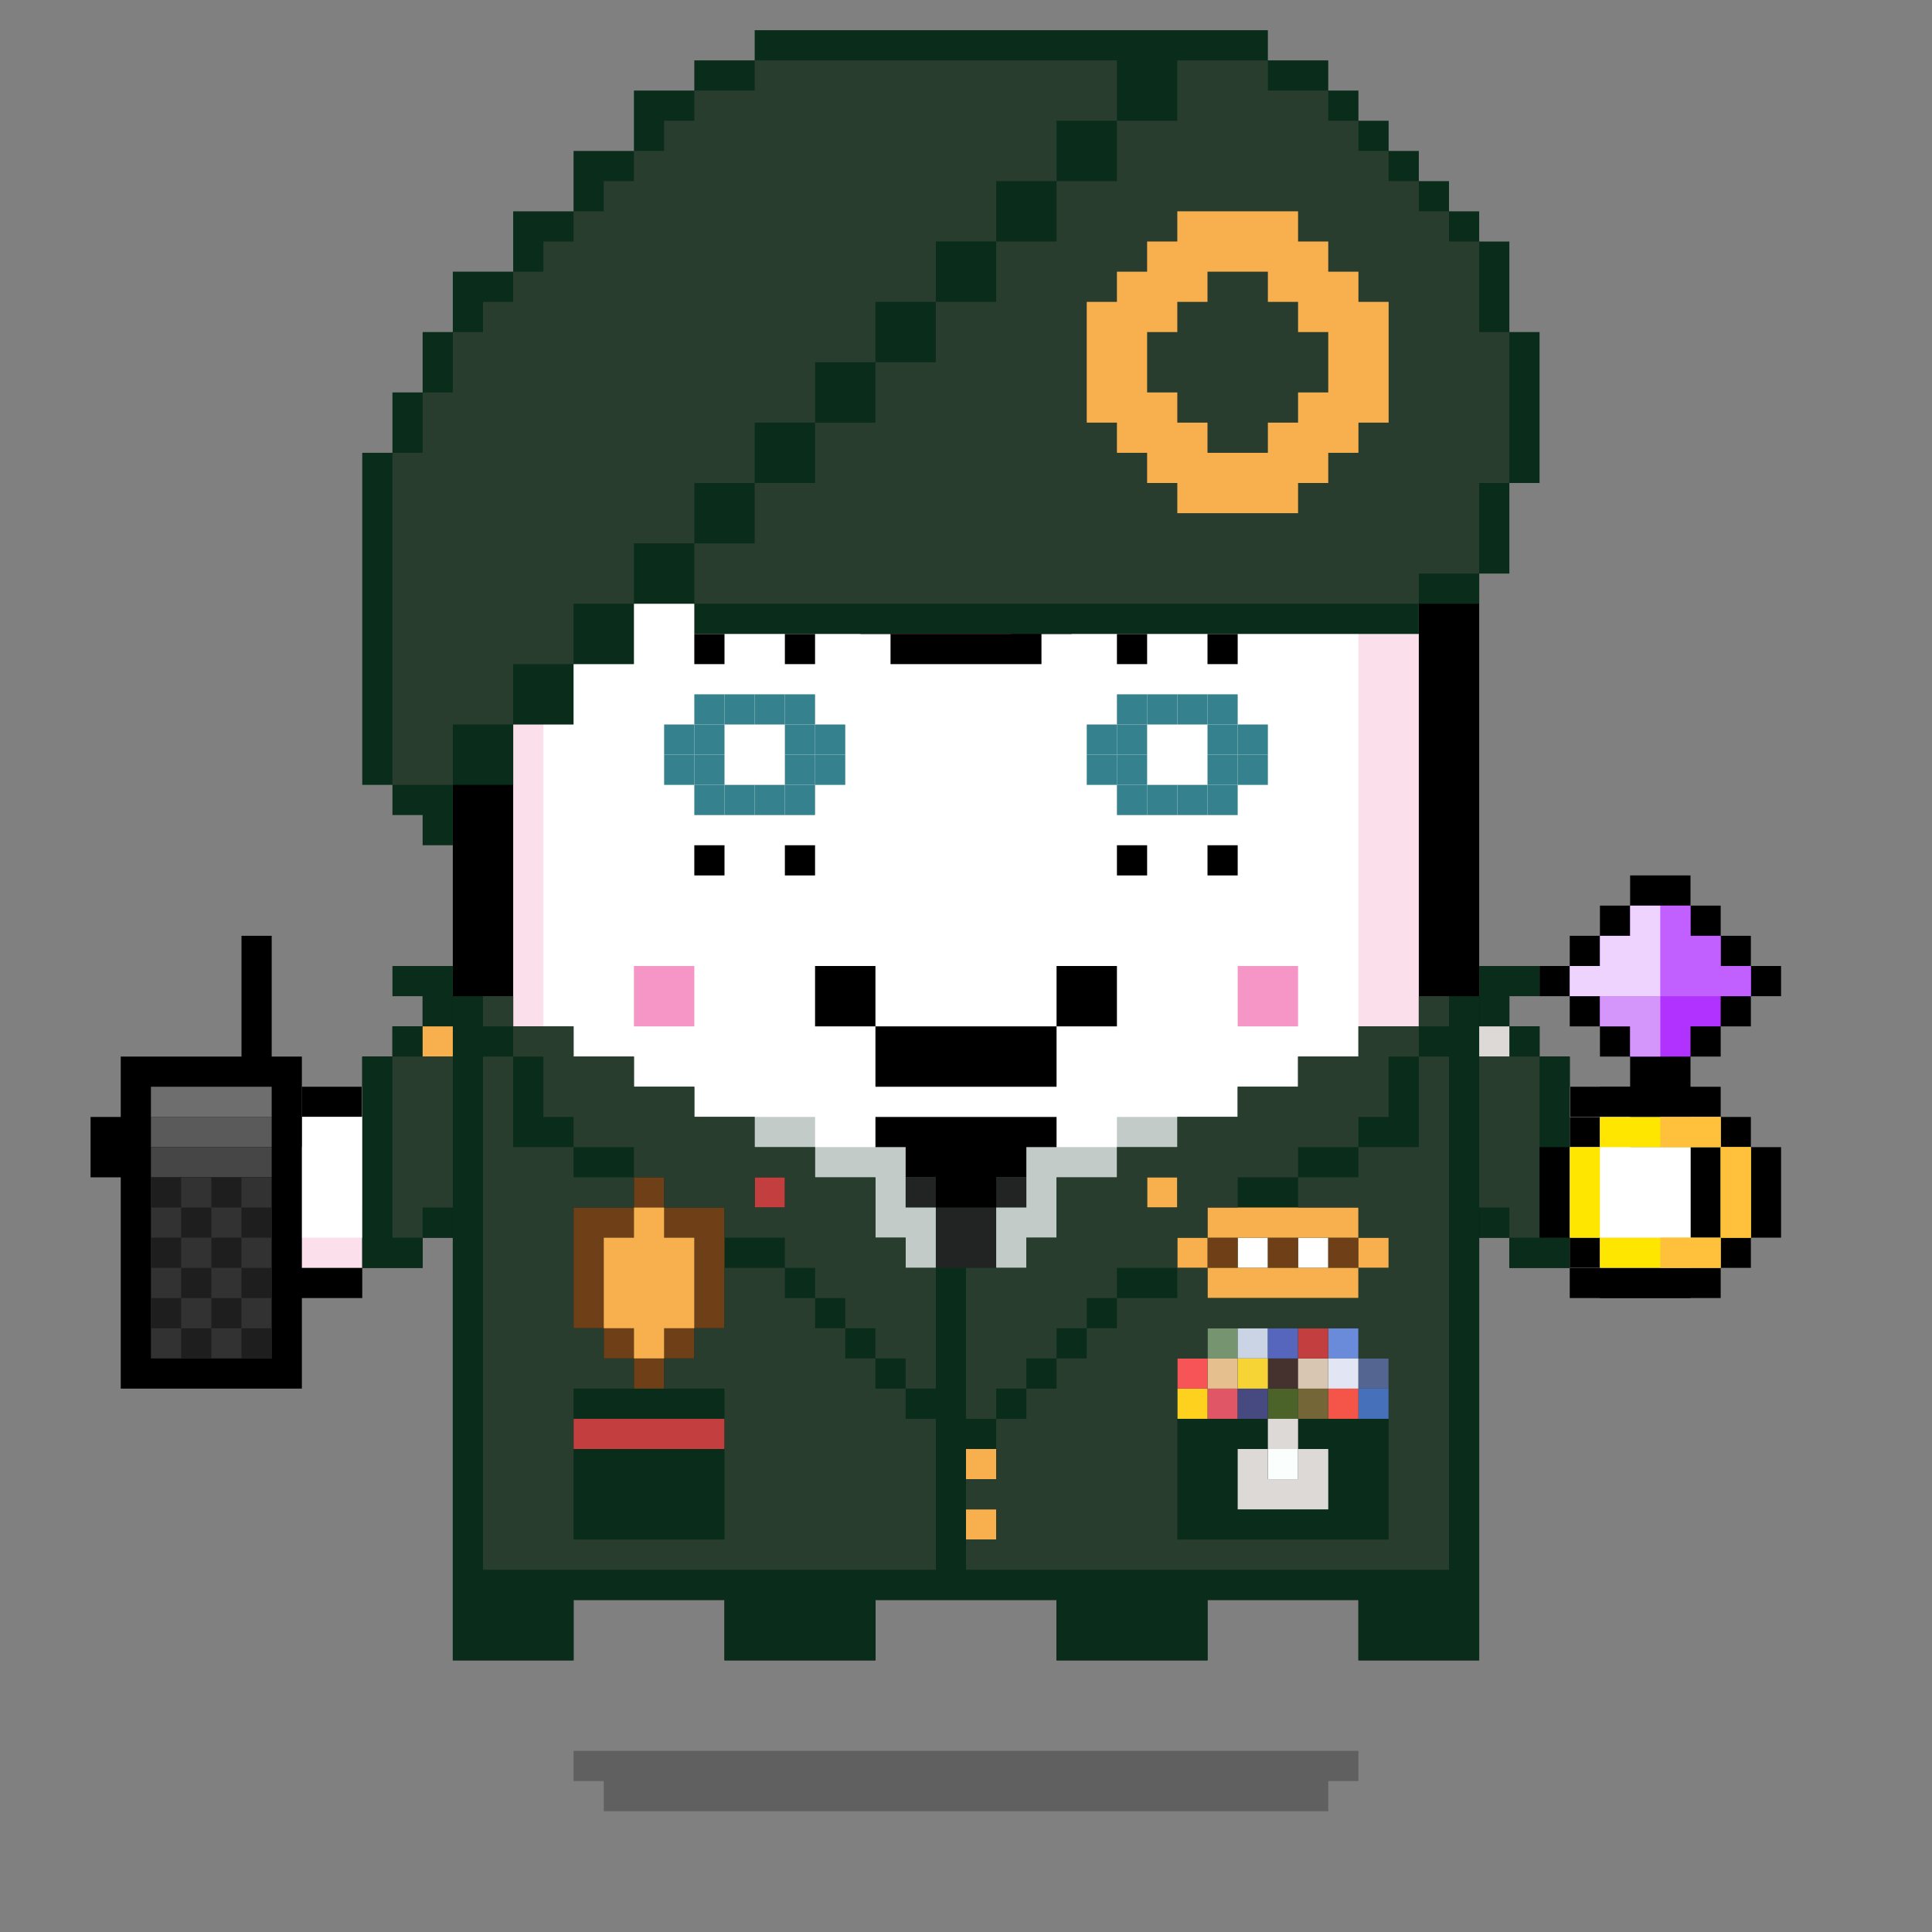 <svg xmlns="http://www.w3.org/2000/svg" viewBox="0 0 64 64"><rect x="0" y="0" width="64" height="64" fill="#808080" stroke="none"/><g class="gotchi-bg"><defs fill="#fff"><pattern id="a" patternUnits="userSpaceOnUse" width="4" height="4"><path d="M0 0h1v1H0zm2 2h1v1H2z"/></pattern><pattern id="b" patternUnits="userSpaceOnUse" x="0" y="0" width="2" height="2"><path d="M0 0h1v1H0z"/></pattern><pattern id="c" patternUnits="userSpaceOnUse" x="-2" y="0" width="8" height="1"><path d="M0 0h1v1H0zm2 0h1v1H2zm2 0h1v1H4z"/></pattern><pattern id="d" patternUnits="userSpaceOnUse" x="0" y="0" width="4" height="4"><path d="M0 0h1v1H0zm0 2h1v1H0zm1 0V1h1v1zm1 0h1v1H2zm0-1h1V0H2zm1 2h1v1H3z"/></pattern><pattern id="e" patternUnits="userSpaceOnUse" width="64" height="32"><path d="M4 4h1v1H4zm7 0h1v1h-1zm7 0h1v1h-1zm7 0h1v1h-1zm7 0h1v1h-1zm7 0h1v1h-1zm7 0h1v1h-1zm7 0h1v1h-1zm7 0h1v1h-1z"/><path fill="url(#a)" d="M0 8h64v7H0z"/><path fill="url(#b)" d="M0 16h64v1H0z"/><path fill="url(#c)" d="M0 18h64v1H0z"/><path fill="url(#b)" d="M22 18h15v1H22zM0 20h64v3H0z"/><path fill="url(#d)" d="M0 24h64v8H0z"/></pattern><mask id="f"><path fill="url(#e)" d="M0 0h64v32H0z"/></mask></defs><path fill="#fff" d="M0 0h64v32H0z"/><path fill="#dea8ff" class="gotchi-secondary" mask="url(#f)" d="M0 0h64v32H0z"/><path fill="#dea8ff" class="gotchi-secondary" d="M0 32h64v32H0z"/><path mask="url(#f)" fill="#fff" transform="matrix(1 0 0 -1 0 64)" d="M0 0h64v32H0z"/></g><style>.gotchi-primary{fill:#000000;}.gotchi-secondary{fill:#FBDFEB;}.gotchi-cheek{fill:#F696C6;}.gotchi-eyeColor{fill:#36818E;}.gotchi-primary-mouth{fill:#000000;}.gotchi-sleeves-up{display:none;}.gotchi-handsUp{display:none;}.gotchi-handsDownOpen{display:block;}.gotchi-handsDownClosed{display:none;}</style><g class="gotchi-bg"><defs fill="#fff"><pattern id="a" patternUnits="userSpaceOnUse" width="4" height="4"><path d="M0 0h1v1H0zm2 2h1v1H2z"/></pattern><pattern id="b" patternUnits="userSpaceOnUse" x="0" y="0" width="2" height="2"><path d="M0 0h1v1H0z"/></pattern><pattern id="c" patternUnits="userSpaceOnUse" x="-2" y="0" width="8" height="1"><path d="M0 0h1v1H0zm2 0h1v1H2zm2 0h1v1H4z"/></pattern><pattern id="d" patternUnits="userSpaceOnUse" x="0" y="0" width="4" height="4"><path d="M0 0h1v1H0zm0 2h1v1H0zm1 0V1h1v1zm1 0h1v1H2zm0-1h1V0H2zm1 2h1v1H3z"/></pattern><pattern id="e" patternUnits="userSpaceOnUse" width="64" height="32"><path d="M4 4h1v1H4zm7 0h1v1h-1zm7 0h1v1h-1zm7 0h1v1h-1zm7 0h1v1h-1zm7 0h1v1h-1zm7 0h1v1h-1zm7 0h1v1h-1zm7 0h1v1h-1z"/><path fill="url(#a)" d="M0 8h64v7H0z"/><path fill="url(#b)" d="M0 16h64v1H0z"/><path fill="url(#c)" d="M0 18h64v1H0z"/><path fill="url(#b)" d="M22 18h15v1H22zM0 20h64v3H0z"/><path fill="url(#d)" d="M0 24h64v8H0z"/></pattern><mask id="f"><path fill="url(#e)" d="M0 0h64v32H0z"/></mask></defs><path fill="#fff" d="M0 0h64v32H0z"/><path fill="#dea8ff" class="gotchi-secondary" mask="url(#f)" d="M0 0h64v32H0z"/><path fill="#dea8ff" class="gotchi-secondary" d="M0 32h64v32H0z"/><path mask="url(#f)" fill="#fff" transform="matrix(1 0 0 -1 0 64)" d="M0 0h64v32H0z"/></g><g class="gotchi-body"><path d="M47 14v-2h-2v-2h-4V8h-4V6H27v2h-4v2h-4v2h-2v2h-2v41h4v-2h5v2h5v-2h6v2h5v-2h5v2h4V14z" class="gotchi-primary"/><path d="M45 14v-2h-4v-2h-4V8H27v2h-4v2h-4v2h-2v39h2v-2h5v2h5v-2h6v2h5v-2h5v2h2V14z" class="gotchi-secondary"/><path d="M18,49h2v-1h2v1h2v2h5v-2h2v-1h2v1h2v2h5v-2h2v-1h2v1h1V14h-4v-2h-4v-2h-5V9h-5v2h-4v2h-4v2h-1V49z" fill="#fff"/></g><path class="gotchi-cheek" d="M21 32v2h2v-2h-1zm21 0h-1v2h2v-2z"/><g class="gotchi-primary-mouth"><path d="M29 32h-2v2h2v-1z"/><path d="M33 34h-4v2h6v-2h-1z"/><path d="M36 32h-1v2h2v-2z"/></g><g class="gotchi-shadow"><path opacity=".25" d="M25 58H19v1h1v1h24V59h1V58h-1z" fill="#000"/></g>,<g class="gotchi-collateral"><path d="M35.5 20h1v-1h1v-5h-1v-1h-1v-1h-1v-1h-5v1h-1v1h-1v1h-1v5h1v1h1v1h1v1h5v-1h1v-1zm0-2h-1v1h-4v-1h-1v-3h1v-1h4v1h1v3z"/><path d="M28.5 15h1v-1h1v-1h3v-1h-4v1h-1v1h-1v5h1v1h1v1h4v-1h-3v-1h-1v-1h-1v-3z" fill="#e51b6d"/></g>
    <style>
        .gotchi-bg { display: none }
    </style>
<g class="gotchi-eyeColor"><g><path d="M23 25h-1v1h1v-1z" /><path d="M23 24h-1v1h1v-1zm4 2h-1v1h1v-1zm-3 0h-1v1h1v-1z" /><path d="M25 26h-1v1h1v-1zm2-1h-1v1h1v-1zm-3-1h-1v1h1v-1zm3-1h-1v1h1v-1z" /><path d="M28 24h-1v1h1v-1zm-3-1h-1v1h1v-1z" /><path d="M27 24h-1v1h1v-1z" /></g><path d="M27 28h-1v1h1v-1zm0-7h-1v1h1v-1zm-3 0h-1v1h1v-1z" class="gotchi-primary" /><path d="M26 26h-1v1h1v-1zm2-1h-1v1h1v-1zm-4 0h-1v1h1v-1zm0-2h-1v1h1v-1zm2 0h-1v1h1v-1z" /><path d="M24 28h-1v1h1v-1z" class="gotchi-primary" /><g><path d="M42 25h-1v1h1v-1z" /><path d="M42 24h-1v1h1v-1zm-5 1h-1v1h1v-1z" /><path d="M39 26h-1v1h1v-1zm2-1h-1v1h1v-1z" /><path d="M38 26h-1v1h1v-1zm-1-2h-1v1h1v-1z" /><path d="M38 24h-1v1h1v-1zm3-1h-1v1h1v-1z" /></g><path d="M38 28h-1v1h1v-1zm3 0h-1v1h1v-1z" class="gotchi-primary" /><path d="M38 23h1v1h-1" /><path d="M38 21h-1v1h1v-1zm3 0h-1v1h1v-1z" class="gotchi-primary" /><g><path d="M38 25h-1v1h1v-1zm3 1h-1v1h1v-1z" /><path d="M40 26h-1v1h1v-1zm-2-3h-1v1h1v-1zm3 1h-1v1h1v-1z" /><path d="M40 23h-1v1h1v-1z" /></g></g><g class="gotchi-wearable wearable-body"><svg x="12" y="32"><path d="M35 1v1h-2v1h-2v1h-2v1h-2v1h-2v1H15V6h-2V5h-2V4H9V3H7V2H5V1H3v22h4v-2h5v2h5v-2h6v2h5v-2h5v2h4V1z" fill="#092c1b"/><path d="M31 9h1v1h-1V9zm-2 0h1v1h-1V9z" fill="#fff"/><path d="M28,14h1v1h-1V14z" fill="#e15667"/><path d="M27,14h1v1h-1V14z" fill="#fed11f"/><path d="M30,14h1v1h-1V14z" fill="#4b6329"/><path d="M32,14h1v1h-1V14z" fill="#f55549"/><path d="M32,12h1v1h-1V12z" fill="#698bd9"/><path d="M32,13h1v1h-1V13z" fill="#e2e5f3"/><path d="M30,13h1v1h-1V13z" fill="#45322f"/><path d="M29,14h1v1h-1V14z" fill="#474981"/><path d="M31,14h1v1h-1V14z" fill="#756638"/><path d="M18,7v1h1v2h2V8h1V7H18z" fill="#222423"/><path d="M31,13h1v1h-1V13z" fill="#d9c6b2"/><g fill="#c2cbc7"><path d="M22,6v2h-1v2h1V9h1V7h2V6H22z"/><path d="M25 5v1h2V5h-2zM13 5v1h2V5h-2z"/><path d="M18,6h-3v1h2v2h1v1h1V8h-1V6z"/></g><path d="M28,12h1v1h-1V12z" fill="#76946f"/><path d="M29,12h1v1h-1V12z" fill="#cad4e4"/><path d="M30,16h1v1h-1V16z" fill="#fafefd"/><path d="M33,13h1v1h-1V13z" fill="#556592"/><path d="M33,14h1v1h-1V14z" fill="#4770bb"/><g fill="#6f4017"><path d="M9,7h1v1H9V7z"/><path d="M10 8v1h1v3h1V8h-2zm-1 5h1v1H9v-1zm23-4h1v1h-1V9zm-2 0h1v1h-1V9zm-2 0h1v1h-1V9zM8 9h1V8H7v4h1V9z"/><path d="M10 12h1v1h-1v-1zm-2 0h1v1H8v-1z"/></g><path d="M30,12h1v1h-1V12z" fill="#5666bc"/><path d="M29,13h1v1h-1V13z" fill="#f6d435"/><path d="M28,13h1v1h-1V13z" fill="#e6bf8f"/><path d="M7 15v1h5v-1H7zm6-8h1v1h-1V7zm18 5h1v1h-1v-1z" fill="#c23e3f"/><path d="M27,13h1v1h-1V13z" fill="#f75457"/><g fill="#f8af4e"><path d="M10 8H9v1H8v3h1v1h1v-1h1V9h-1V8zm18 2v1h5v-1h-5zm5-1V8h-5v1h5z"/><path d="M27 9h1v1h-1V9zm-1-2h1v1h-1V7zm-6 11h1v1h-1v-1zm0-2h1v1h-1v-1zm13-7h1v1h-1V9z"/></g><g fill="#ddd9d6"><path d="M30,15h1v1h-1V15z"/><path d="M31 17h-1v-1h-1v2h3v-2h-1v1z"/></g><g fill="#283d2e"><path d="M17,13h-1v-1h-1v-1h-1v-1h-2v2h-1v1h-1v1h2v5H7v-5h2v-1H8v-1H7V8h2V7H7V6H5V3H4v17h15v-5h-1v-1h-1V13z"/><path d="M18 9h-1V7h-2V6h-2V5h-2V4H9V3H7V2H5v1h1v2h1v1h2v1h1v1h2v1h2v1h1v1h1v1h1v1h1v1h1v-4h-1V9zm-5-1V7h1v1h-1z"/><path d="M4 1h1v1H4V1zm29 1v1h-2v1h-2v1h-2v1h-2v1h-2v2h-1v1h-2v5h1v-1h1v-1h1v-1h1v-1h1v-1h2V9h1V8h1V7h2V6h2V5h1V3h1V2h-2zm-7 6V7h1v1h-1z"/><path d="M35 1h1v1h-1V1zm0 5h-2v1h-2v1h2v1h1v1h-1v1h-5v-1h-1v1h-2v1h-1v1h-1v1h-1v1h-1v2h-1v1h1v1h-1v1h16V3h-1v3zm-8 13v-6h1v-1h5v1h1v6h-7z"/></g></svg></g><g class="gotchi-handsDownClosed"><g class="gotchi-primary"><path d="M19 42h1v1h-1zm1-6h1v1h-1z"/><path d="M21 37h1v1h-1zm5 3v4h1v-4zm-5 3h-1v1h2v-1z"/><path d="M24 44h-2v1h4v-1h-1zm1-5h-1v1h2v-1z"/><path d="M23 38h-1v1h2v-1z"/></g><g class="gotchi-secondary"><path d="M19 43h1v1h-1zm5 2h-2v1h4v-1h-1z"/><path d="M27 41v3h1v-3zm-6 3h-1v1h2v-1z"/><path d="M26 44h1v1h-1zm-7-3h-1v2h1v-1z"/></g><g class="gotchi-primary"><path d="M44 42h1v1h-1zm-1-6h1v1h-1z"/><path d="M42 37h1v1h-1z"/><path d="M42 39v-1h-2v1h1zm0 4v1h2v-1h-1z"/><path d="M40 44h-2v1h4v-1h-1z"/><path d="M38 42v-2h-1v4h1v-1z"/><path d="M40 40v-1h-2v1h1z"/></g><g class="gotchi-secondary"><path d="M42 44v1h2v-1h-1zm-5-2v-1h-1v3h1v-1z"/><path d="M40 45h-2v1h4v-1h-1z"/><path d="M37 44h1v1h-1zm7-1h1v1h-1z"/></g></g><g class="gotchi-handsDownOpen"><g class="gotchi-primary"><path d="M56 38v-1h-2v-1h-2v-1h-1v-1h-1v-1h-1v8h1v1h2v1h4v-1h1v-4z"/></g><g class="gotchi-secondary"><path d="M54 38v-1h-2v-1h-1v-1h-1v-1h-1v6h1v1h2v1h4v-4z" /></g><path d="M54,38v-1h-2v-1h-1v-1h-1v-1h-1v5h1v1h2v1h4v-3H54z" fill="#fff"/><g class="gotchi-primary"><path d="M8 38v-1h2v-1h2v-1h1v-1h1v-1h1v8h-1v1h-2v1H8v-1H7v-4z"/></g><g class="gotchi-secondary"><path d="M10 38v-1h2v-1h1v-1h1v-1h1v6h-1v1h-2v1H8v-4z" /></g><path d="M8,38v3h4v-1h2v-1h1v-5h-1v1h-1v1h-1v1h-2v1H8z" fill="#fff"/></g><g class="gotchi-handsUp"><g class="gotchi-secondary"><path d="M50,38h1v1h-1V38z"/><path d="M49 39h1v1h-1v-1zm2-2h1v1h-1v-1z"/><path d="M52,36h2v1h-2V36z"/><path d="M54,35h2v1h-2V35z"/></g><path d="M52,32v1h-2v1h-1v5h1v-1h1v-1h1v-1h2v-1h2v-3H52z" fill="#fff"/><g class="gotchi-primary"><path d="M49,33h1v1h-1V33z"/><path d="M50 32h2v1h-2v-1zm0 7h1v1h-1v-1z"/><path d="M49 40h1v1h-1v-1zm2-2h1v1h-1v-1z"/><path d="M52 37h2v1h-2v-1zm0-6h4v1h-4v-1z"/><path d="M56,32h1v4h-1V32z"/><path d="M54,36h2v1h-2V36z"/></g><g class="gotchi-secondary"><path d="M13,38h1v1h-1V38z"/><path d="M14 39h1v1h-1v-1zm-2-2h1v1h-1v-1z"/><path d="M10,36h2v1h-2V36z"/><path d="M8,35h2v1H8V35z"/></g><path d="M8,32v3h2v1h2v1h1v1h1v1h1v-5h-1v-1h-2v-1H8z" fill="#fff"/><g class="gotchi-primary"><path d="M14,33h1v1h-1V33z"/><path d="M12 32h2v1h-2v-1zm1 7h1v1h-1v-1z"/><path d="M14 40h1v1h-1v-1zm-2-2h1v1h-1v-1z"/><path d="M10 37h2v1h-2v-1zm-2-6h4v1H8v-1z"/><path d="M7,32h1v4H7V32z"/><path d="M8,36h2v1H8V36z"/></g></g><g class="gotchi-wearable wearable-face"><svg x="29" y="37"><path d="M0,0v1h1v1h1v1h2V2h1V1h1V0H0z"/><defs /></svg></g><g class="gotchi-wearable wearable-head"><svg x="12" y="1"><path d="M38 10V7h-1V6h-1V5h-1V4h-1V3h-1V2h-1V1h-2V0H13v1h-2v1H9v2H7v2H5v2H3v2H2v2H1v2H0v11h1v1h1v1h1v-2h2v-2h2v-2h2v-2h2v1h24v-1h2v-1h1v-3h1v-5z" fill="#092c1b"/><g fill="#283d2e"><path d="M11 15h2v-2h2v-2h2V9h2V7h2V5h2V3h2V1H13v1h-2v1h-1v1H9v1H8v1H7v1H6v1H5v1H4v1H3v2H2v2H1v11h2v-2h2v-2h2v-2h2v-2h2v-2z"/><path d="M35,19v-1h2v-3h1v-5h-1V7h-1V6h-1V5h-1V4h-1V3h-1V2h-2V1h-3v2h-2v2h-2v2h-2v2h-2v2h-2v2h-2v2h-2v2h-2v2H35z"/></g><path d="M33 9V8h-1V7h-1V6h-4v1h-1v1h-1v1h-1v4h1v1h1v1h1v1h4v-1h1v-1h1v-1h1V9h-1zm-3-1v1h1v1h1v2h-1v1h-1v1h-2v-1h-1v-1h-1v-2h1V9h1V8h2z" fill="#f8af4e"/></svg></g>"><svg x="12" y="32"><g><g class="gotchi-sleeves gotchi-sleeves-left gotchi-sleeves-up"><path d="M38 1V0h2v7h-1v1h-1v1h-1V1z" fill="#092c1b"/><path d="M38,8h-1V7h1V8z" fill="#f8af4e"/><path d="M37,7h2V1h-1v1h-1V7z" fill="#283d2e"/></g><g class="gotchi-sleeves gotchi-sleeves-left gotchi-sleeves-down"><path d="M39 0v1h-1v1h1v1h1v7h-2V9h-1V0z" fill="#092c1b"/><path d="M38,3h-1V2h1V3z" fill="#ddd9d6"/><path d="M37,8h1v1h1V3h-2V8z" fill="#283d2e"/></g><g class="gotchi-sleeves gotchi-sleeves-right gotchi-sleeves-up"><path d="M2 1V0H0v7h1v1h1v1h1V1z" fill="#092c1b"/><path d="M2,7h1v1H2V7z" fill="#ddd9d6"/><path d="M3,2H2V1H1v6h2V2z" fill="#283d2e"/></g><g class="gotchi-sleeves gotchi-sleeves-right gotchi-sleeves-down"><path d="M1 0v1h1v1H1v1H0v7h2V9h1V0z" fill="#092c1b"/><path d="M2,2h1v1H2V2z" fill="#f8af4e"/><path d="M3,3H1v6h1V8h1V3z" fill="#283d2e"/></g></g>,</svg><g class="gotchi-wearable wearable-hand wearable-hand-left"><svg x="3" y="31"><path d="M6 4V0H5v4H1v2H0v2h1v7h6V4z"/><path d="M2,6v1h4V6H2z" fill="#5a5a5a"/><path d="M2,7v1h4V7H2z" fill="#464646"/><path d="M2,5v1h4V5H2z" fill="#6e6e6e"/><path d="M2 8h4v6H2z" fill="#323232"/><g fill="#1e1e1e"><path d="M5 9h1v1H5V9zm0 2h1v1H5v-1z"/><path d="M4 8h1v1H4V8zm0 2h1v1H4v-1zM2 8h1v1H2V8zm0 2h1v1H2v-1zm2 2h1v1H4v-1zm-2 0h1v1H2v-1z"/><path d="M5 13h1v1H5v-1zM3 9h1v1H3V9zm0 2h1v1H3v-1zm0 2h1v1H3v-1z"/></g></svg></g><g class="gotchi-wearable wearable-hand wearable-hand-right"><svg x="5" y="29"><g transform="scale(-1, 1) translate(-54, 0)"><path d="M6 6V5h1V4h1V3H7V2H6V1H5V0H3v1H2v1H1v1H0v1h1v1h1v1h1v1H2v1H1v1H0v3h1v1h1v1h4v-1h1v-1h1V9H7V8H6V7H5V6h1zm0 7H2v-1H1V9h1V8h4v1h1v3H6v1z"/><path d="M6 3V2H5V1H3v1H2v1H1v1h1v1h1v1h2V5h1V4h1V3z" fill="#b132ff"/><path d="M3 1v1H2v1H1v1h3V1z" fill="#c260ff"/><path d="M6 3V2H5V1H4v3h3V3z" fill="#edd3fd"/><path d="M5 4H4v2h1V5h1V4z" fill="#d596fb"/><g fill="#ffe600"><path d="M2 10V9H1v3h1v-1z"/><path d="M4 9h2V8H2v1h1z"/><path d="M6 9v3h1V9z"/><path d="M4 12H2v1h4v-1H5z"/></g><g fill="#ffc03c"><path d="M2 10V9H1v3h1v-1z"/><path d="M4 9V8H2v1h1zm-1 4h1v-1H2v1z"/></g></g></svg></g></svg>